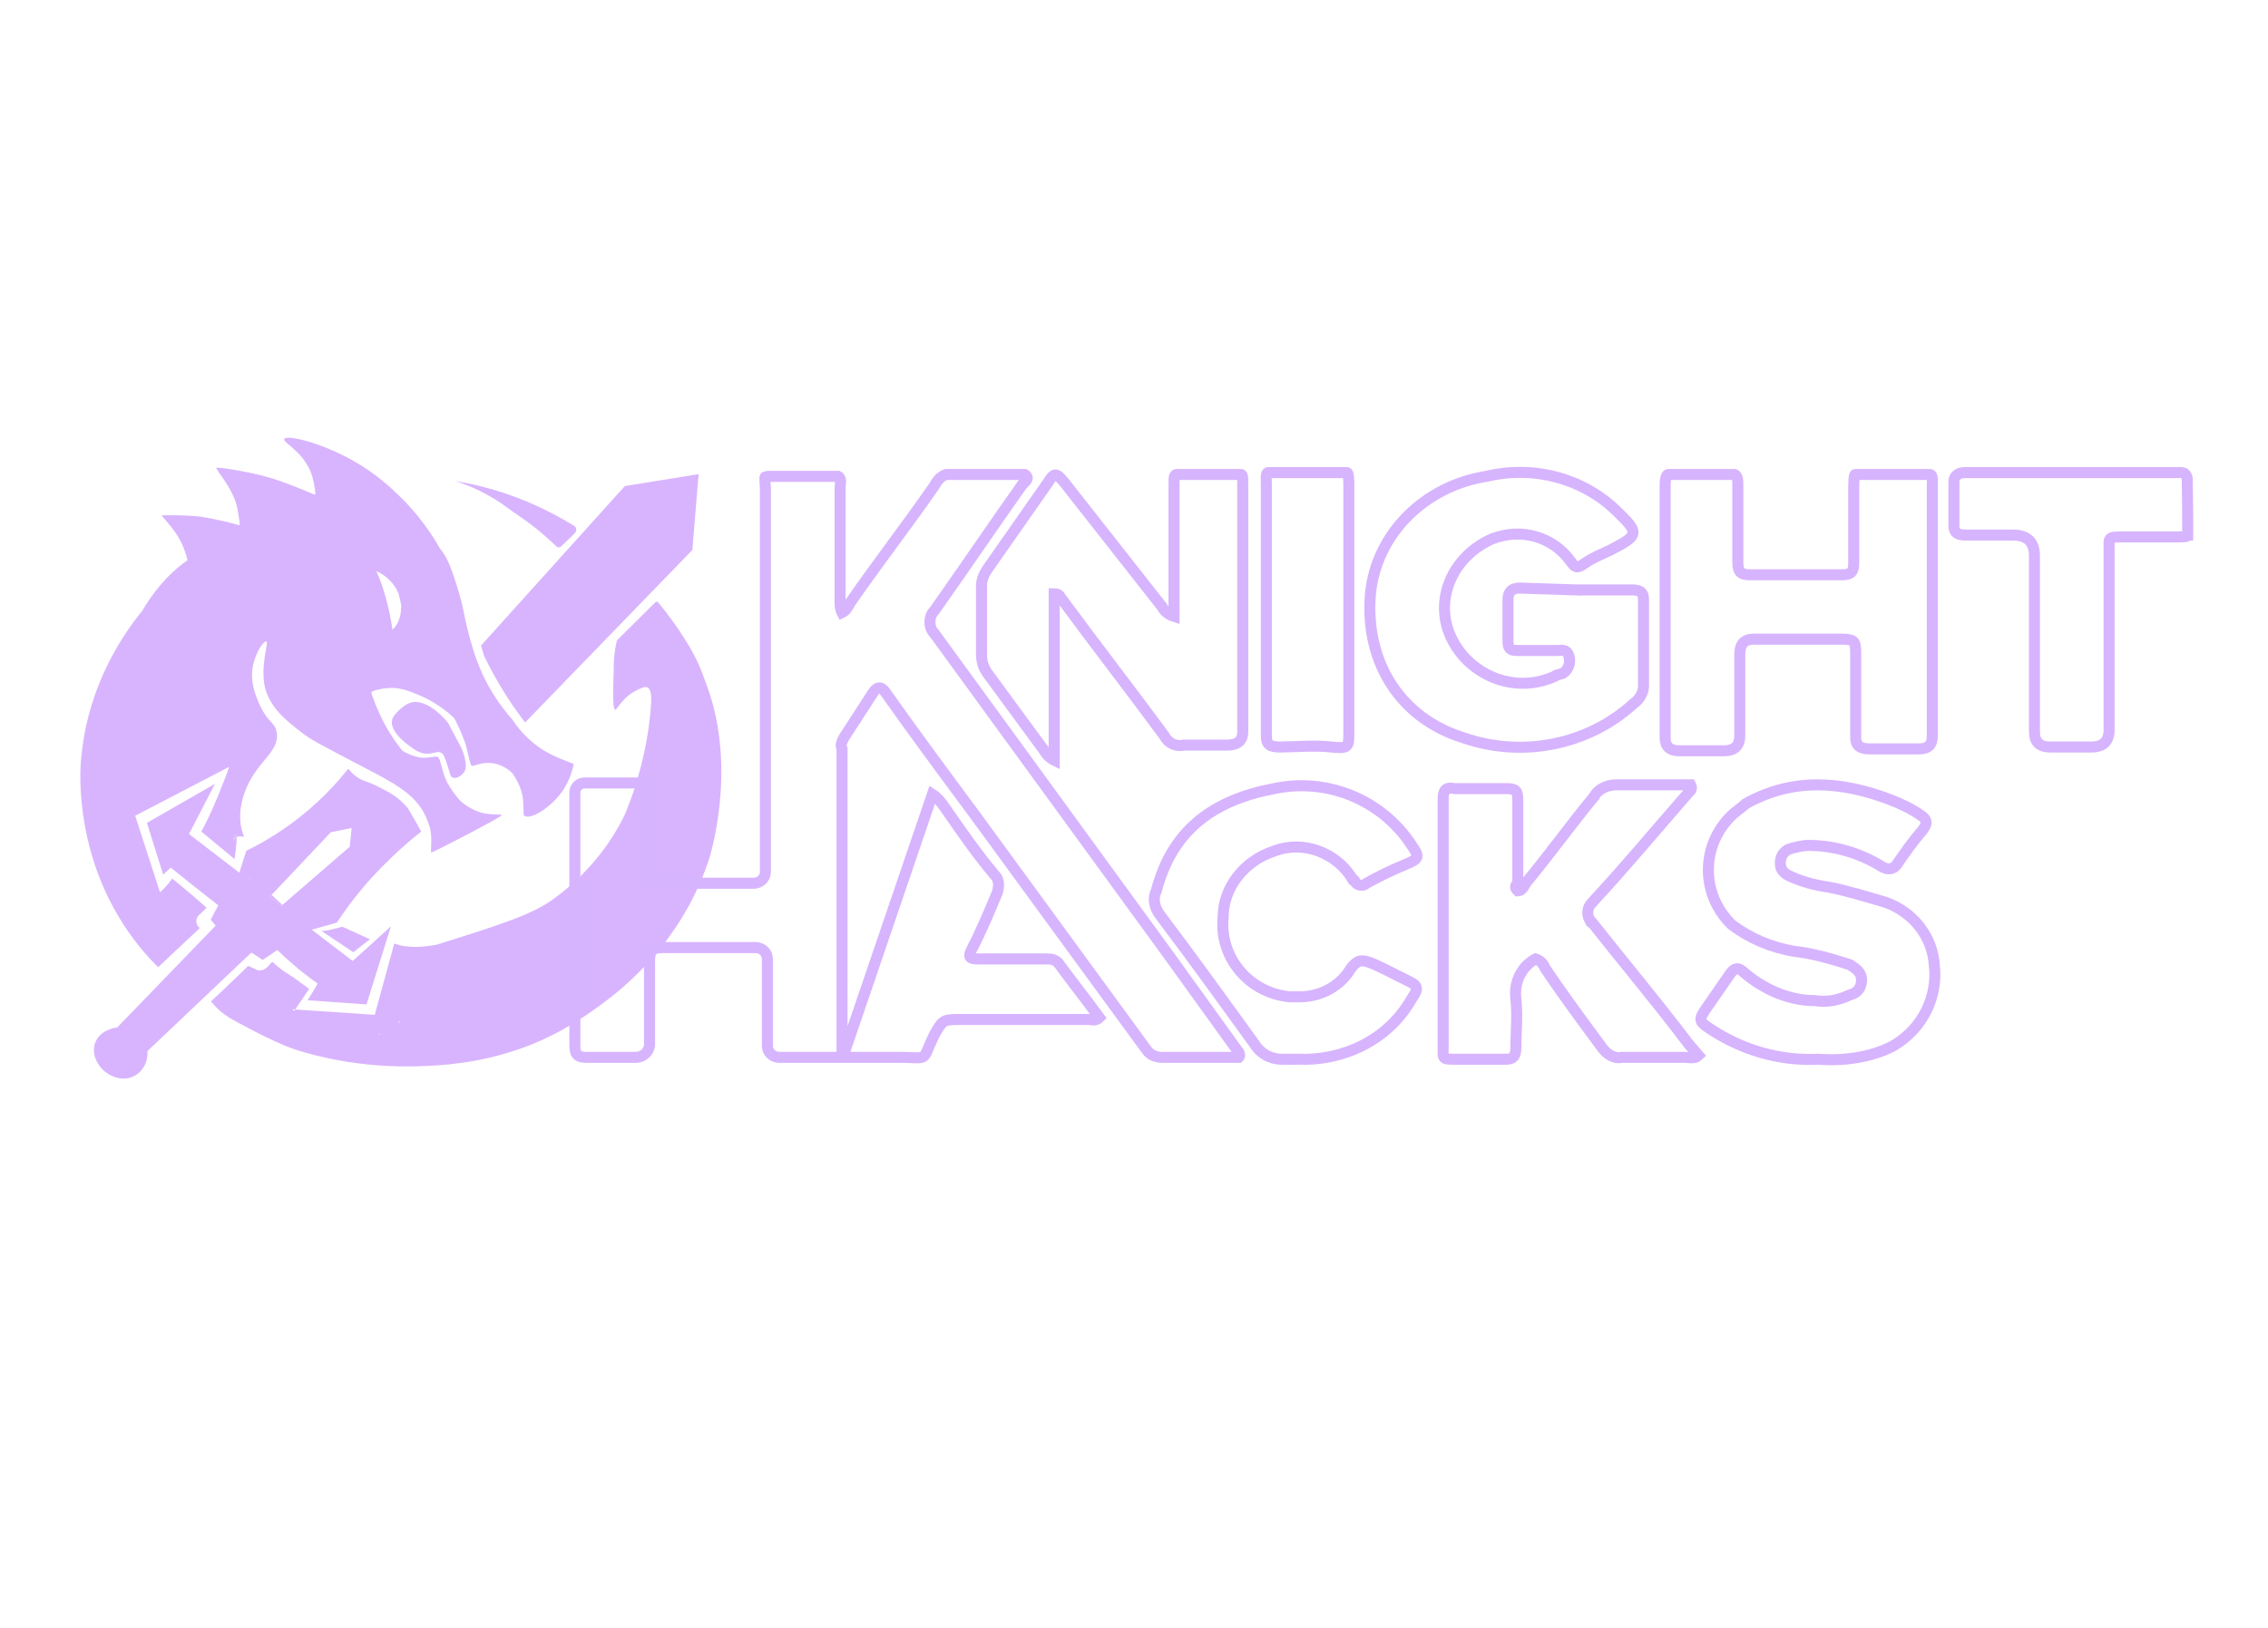 <svg width="1440" height="1034" viewBox="0 0 1440 1034" fill="none" xmlns="http://www.w3.org/2000/svg">
<g filter="url(#filter0_dd_1191_5598)">
<g clip-path="url(#clip0_1191_5598)">
<path d="M221.669 399.221C218.836 397.236 216.452 394.708 214.87 391.747C214.752 391.051 214.571 390.099 214.382 388.922C214.988 390.091 215.791 391.531 216.853 393.123C218.922 396.236 220.732 398.101 221.669 399.221Z" fill="#D8B4FE"/>
<path d="M149.79 530.124C149.593 530.084 149.357 530.34 149.121 530.74C149.144 530.684 149.144 530.66 149.136 530.66C149.121 530.66 149.018 530.844 148.948 531.076C148.948 531.076 148.945 531.081 148.94 531.092C148.428 532.116 147.996 533.629 148.106 533.933C148.121 533.965 148.255 534.325 148.389 534.309C148.444 534.301 148.625 534.237 148.948 531.836C149.144 532.06 149.585 531.884 150.222 531.652C150.175 530.724 150.041 530.18 149.79 530.124Z" fill="#D8B4FE"/>
<path d="M79.515 511.871C79.515 511.871 79.578 512.079 79.696 512.495C79.02 513.127 78.618 513.511 78.54 513.439C78.524 513.431 78.516 513.399 78.516 513.367C78.516 513.047 78.996 511.951 79.515 511.871Z" fill="#D8B4FE"/>
<path d="M98.738 499.629C101.327 498.62 102.712 498.188 103.365 498.052C101.39 499.189 99.368 500.325 97.33 501.461C86.762 507.334 66.65 517.961 66.194 517.145C65.793 516.433 82.521 505.91 98.738 499.629Z" fill="#D8B4FE"/>
<path d="M140.938 473.934C141 474.038 139.663 475.079 137.231 476.791C137.326 476.423 137.42 476.055 137.507 475.695C140.332 474.102 140.898 473.878 140.938 473.934Z" fill="#D8B4FE"/>
<path d="M214.988 393.123C214.862 393.155 214.547 392.467 214.193 391.499C214.366 391.483 214.54 391.475 214.713 391.459C214.76 391.555 214.815 391.651 214.87 391.747C215.02 392.619 215.082 393.099 214.988 393.123Z" fill="#D8B4FE"/>
<path d="M364.931 338.607C366.363 337.222 366.119 334.91 364.443 333.894C354.922 328.1 343.607 322.035 330.089 316.745C314.588 310.712 300.464 307.375 289.078 305.487C292.949 306.719 298.418 308.704 304.642 311.76C311.779 315.273 317.704 319.114 322.37 322.627C327.894 326.74 333.449 330.045 340.161 335.478C345.653 339.895 350.138 343.976 353.521 347.249C353.978 347.673 354.647 347.641 355.811 347.457L364.962 338.631L364.931 338.599V338.607Z" fill="#D8B4FE"/>
<path d="M449.258 436.678C446.583 429.228 445.096 425.059 443.128 420.866C439.651 413.448 436.314 408.231 433.293 403.542C429.61 397.852 424.59 390.643 417.918 382.593C417.493 382.049 416.604 381.993 416.092 382.489L391.881 406.526C391.739 406.663 391.652 406.815 391.597 407.031C390.968 409.751 390.283 413.576 389.882 418.169C389.599 421.682 389.685 424.147 389.599 427.339C389.205 440.527 388.946 450.489 390.653 450.721C391.11 450.801 391.283 450.177 393.454 447.528C394.847 445.792 396.641 443.591 399.151 441.599C400.04 440.895 401.693 439.662 403.998 438.51C406.996 437.014 409.278 435.885 410.875 436.494C413.81 437.566 413.527 444.095 413.417 446.24C411.701 478.063 400.662 509.415 395.532 519.745C389.63 531.332 376.537 552.953 350.673 571.461C337.478 580.904 317.468 587.353 277.244 599.956C267.448 601.773 261.098 601.5 257.053 600.86C257.053 600.86 255.912 600.684 254.63 600.484L250.302 599.26L237.925 644.511L187.464 641.102L187.354 641.262L186.866 641.982L186.535 641.75L185.528 641.046L185.402 640.958L186.96 641.062L187.464 641.102L196.277 628.035L194.955 627.115L194.908 627.075C194.081 626.386 193.664 626.05 193.523 625.954C190.304 623.786 187.307 621.273 183.994 619.257C181.24 617.584 177.369 614.936 172.915 610.839C172.49 611.223 172.073 611.599 171.648 611.983C171.349 612.439 170.979 612.919 170.531 613.407C169.327 614.712 168.044 615.496 167.069 615.976C165.251 616.24 164.079 616.4 164.079 616.4C164.079 616.4 161.537 615.224 157.595 613.391C153.22 617.704 148.743 622.033 144.163 626.386C140.756 629.627 137.357 632.812 133.974 635.941C134.485 636.597 135.311 637.621 136.405 638.789C140.961 643.694 145.517 646.311 148.373 647.919C148.373 647.919 172.71 661.635 186.952 666.356C187.787 666.628 188.636 666.9 188.636 666.9C188.896 666.988 189.179 667.076 189.47 667.164C199.668 670.381 228.365 678.391 266.063 677.15C279.723 676.702 302.935 675.654 330.829 665.852C348.848 659.514 367.04 649.576 387.577 633.508C401.551 622.577 434.457 593.851 450.202 545.535C450.202 545.535 468.363 489.81 449.258 436.678ZM240.978 656.922L239.624 656.537L241.285 656.65C241.182 656.73 241.08 656.818 240.978 656.922ZM252.946 649.504L252.993 648.816C253.442 648.864 253.89 648.92 254.339 648.968C253.882 649.136 253.418 649.312 252.946 649.504ZM253.717 601.004C253.804 600.932 254.118 601.22 254.339 601.428C254.126 601.268 253.922 601.124 253.717 601.004Z" fill="#D8B4FE"/>
<path d="M254.339 601.429C254.126 601.269 253.922 601.124 253.717 601.004C253.804 600.932 254.119 601.221 254.339 601.429Z" fill="#D8B4FE" stroke="#DBC34C" stroke-width="0.14" stroke-miterlimit="10"/>
<path d="M225.524 510.847L225.603 510.927V510.847H225.524Z" fill="#D8B4FE"/>
<path d="M158.311 557.682C158.162 557.81 158.02 557.946 157.878 558.074L158.445 558.698L158.964 558.21C158.736 558.026 158.524 557.85 158.311 557.682Z" fill="#D8B4FE"/>
<path d="M213.887 585.921C218.852 578.359 224.816 570.253 231.945 561.955C233.432 560.227 239.908 552.753 249.452 543.711C256.117 537.389 262.27 532.212 267.432 528.131C266.519 526.435 265.591 524.722 264.623 522.994C262.719 519.585 260.799 516.312 258.871 513.152C255.897 509.647 253.017 507.278 250.884 505.742C248.634 504.117 246.801 503.133 243.449 501.317C241.379 500.196 238.617 498.716 234.801 497.18C231.709 495.923 231.441 496.06 229.844 495.331C227.499 494.259 224.336 492.259 221.149 488.202C219.198 490.53 217.239 492.859 215.279 495.187C209.874 501.397 203.319 508.086 195.443 514.768C181.523 526.587 167.777 534.733 156.399 540.334C155.691 542.558 154.896 545.047 154.18 547.28C153.44 549.592 152.709 551.913 151.969 554.233C141.315 546.047 130.661 537.869 120.007 529.683L136.484 497.812L93.285 522.602L103.601 555.402L108.448 551.024C112.382 554.217 116.356 557.41 120.369 560.603C126.475 565.476 132.565 570.269 138.616 574.99C136.995 578.015 135.366 581.04 133.746 584.064C134.808 585.329 135.878 586.585 136.94 587.849C116.104 609.406 95.26 630.955 74.425 652.512C73.976 652.552 64.644 653.473 60.922 661.122C57.554 668.044 61.292 675.286 64.951 679.031C69.247 683.448 77.454 687.177 84.913 683.504C90.673 680.671 94.12 674.334 93.585 667.564C115.577 646.703 137.577 625.834 159.57 604.973C159.885 605.157 160.2 605.349 160.522 605.541C162.717 606.878 164.771 608.27 166.683 609.686C168.524 608.478 170.389 607.23 172.27 605.941C173.56 605.061 174.819 604.189 176.063 603.309C179.202 606.39 182.633 609.55 186.37 612.743C191.642 617.248 196.804 621.201 201.706 624.642C200.77 626.29 199.794 627.971 198.771 629.675C197.614 631.595 196.458 633.452 195.301 635.244C207.765 636.133 220.229 637.021 232.7 637.901C237.87 621.377 243.039 604.845 248.201 588.321C246.966 589.442 235.911 599.46 234.636 600.612C233.857 601.316 224.729 609.59 223.935 610.302C215.271 603.677 206.6 597.051 197.937 590.426C198.008 590.402 203.98 588.713 204.051 588.697C204.232 588.641 213.698 585.969 213.887 585.921ZM225.532 519.873L225.595 519.249H225.713H225.776C225.76 519.305 225.744 519.353 225.729 519.401C225.674 519.569 225.626 519.745 225.571 519.921C225.556 519.969 225.532 520.025 225.516 520.081L225.532 519.881V519.873ZM224.973 519.257V519.329L224.903 519.257H224.973ZM224.312 532.932C224.312 532.932 224.367 532.852 224.391 532.82L224.367 533.044C224.367 533.044 224.407 533.116 224.43 533.156C224.485 533.26 224.548 533.364 224.611 533.46L224.415 533.636L224.312 533.732L224.367 533.044C224.344 533.004 224.328 532.972 224.312 532.932ZM158.445 558.698L157.878 558.074C158.02 557.946 158.162 557.81 158.311 557.682C158.524 557.85 158.736 558.026 158.964 558.21L158.445 558.698ZM179.289 574.734C179.037 574.95 178.785 575.166 178.533 575.382C177.455 574.326 176.188 573.206 174.733 572.077C173.513 571.133 172.325 570.317 171.208 569.621C171.625 569.181 172.034 568.749 172.451 568.309C184.993 555.049 197.551 541.782 210.094 528.523C214.485 527.627 218.867 526.739 223.258 525.843C222.865 529.803 222.471 533.764 222.078 537.725C207.812 550.064 193.554 562.395 179.289 574.734Z" fill="#D8B4FE"/>
<path d="M158.964 558.21L158.445 558.698L157.878 558.074C158.02 557.946 158.162 557.81 158.311 557.682C158.524 557.85 158.736 558.026 158.964 558.21Z" fill="#D8B4FE"/>
<path d="M224.989 525.843L224.965 526.091C224.942 526.051 224.926 526.011 224.91 525.971C224.934 525.931 224.965 525.883 224.989 525.843Z" fill="#D8B4FE"/>
<path d="M224.902 526.851L224.965 526.091C225.044 526.259 225.131 526.411 225.225 526.547L224.902 526.851Z" fill="#D8B4FE"/>
<path d="M248.988 457.13C247.194 464.388 257.817 472.166 260.028 473.782C263.419 476.263 266.252 478.335 270.391 478.632C275.277 478.984 277.701 476.535 280.376 478.199C281.737 479.048 282.571 481.496 284.168 486.353C286.002 491.907 285.955 493.227 287.269 493.827C289.59 494.891 293.729 492.595 295.2 489.41C295.688 488.354 295.971 487.002 295.546 483.977C294.791 478.632 292.769 474.719 292.1 473.446C287.182 464.108 284.719 459.435 284.515 459.171C279.888 453.258 269.336 443.575 260.72 446.256C257.195 447.352 253.875 450.553 253.206 451.217C251.215 453.186 249.555 454.826 248.988 457.122V457.13Z" fill="#D8B4FE"/>
<path d="M307.365 416.585C311.323 424.803 316.193 433.717 322.205 442.983C325.942 448.744 329.711 454.018 333.417 458.819L439.603 349.273L443.561 301.102L396.736 308.687L305.39 409.991L307.365 416.593V416.585Z" fill="#D8B4FE"/>
<path d="M214.988 393.123C214.595 393.227 212.305 386.082 212.738 385.898C212.919 385.826 213.383 387.01 214.382 388.922C214.815 391.571 215.161 393.075 214.988 393.123Z" fill="#D8B4FE"/>
<path d="M158.964 558.21L158.445 558.698L157.878 558.074C158.02 557.946 158.162 557.81 158.311 557.682C158.524 557.85 158.736 558.026 158.964 558.21Z" fill="#D8B4FE"/>
<path d="M224.989 525.843L224.965 526.091C224.942 526.051 224.926 526.011 224.91 525.971C224.934 525.931 224.965 525.883 224.989 525.843Z" fill="#D8B4FE"/>
<path d="M225.603 510.847V510.927L225.524 510.847H225.603Z" fill="#D8B4FE"/>
<path d="M226.445 510.831C226.429 510.887 226.413 510.943 226.397 510.999C226.342 511.183 226.287 511.375 226.232 511.567L226.193 511.527L226.256 510.839H226.382L226.445 510.831Z" fill="#D8B4FE"/>
<path d="M224.989 525.843L224.965 526.091C224.942 526.051 224.926 526.011 224.91 525.971C224.934 525.931 224.965 525.883 224.989 525.843Z" fill="#D8B4FE"/>
<path d="M226.398 510.999C226.327 511.239 226.256 511.487 226.177 511.743L226.256 510.839H226.382L226.398 510.999Z" fill="#D8B4FE"/>
<path d="M224.989 525.843L224.965 526.091C224.942 526.051 224.926 526.011 224.91 525.971C224.934 525.931 224.965 525.883 224.989 525.843Z" fill="#D8B4FE"/>
<path d="M224.902 526.851L224.965 526.091C225.044 526.259 225.131 526.411 225.225 526.547L224.902 526.851Z" fill="#D8B4FE"/>
<path d="M224.989 525.843L224.965 526.091C224.942 526.051 224.926 526.011 224.91 525.971C224.934 525.931 224.965 525.883 224.989 525.843Z" fill="#D8B4FE"/>
<path d="M225.028 526.211L225.013 526.747L224.902 526.851L224.965 526.091C224.965 526.091 225.005 526.171 225.028 526.211Z" fill="#D8B4FE"/>
<path d="M225.603 510.847V510.927L225.524 510.847H225.603Z" fill="#D8B4FE"/>
<path d="M179.288 574.734C179.037 574.95 178.785 575.166 178.533 575.382C177.455 574.326 176.188 573.206 174.733 572.078C173.513 571.133 172.325 570.317 171.208 569.621C171.625 569.181 172.034 568.749 172.451 568.309L179.288 574.734Z" fill="#D8B4FE"/>
<path d="M231.166 406.238C231.739 406.238 232.204 405.766 232.204 405.182C232.204 404.599 231.739 404.126 231.166 404.126C230.592 404.126 230.127 404.599 230.127 405.182C230.127 405.766 230.592 406.238 231.166 406.238Z" fill="#D8B4FE"/>
<path d="M254.339 601.429C254.126 601.269 253.922 601.124 253.717 601.004C253.804 600.932 254.119 601.221 254.339 601.429Z" fill="#D8B4FE" stroke="#DBC34C" stroke-width="0.14" stroke-miterlimit="10"/>
<path d="M234.849 596.532C231.339 599.276 227.838 602.013 224.328 604.757C217.624 600.276 210.92 595.795 204.216 591.314C205.42 591.186 206.624 591.05 207.82 590.914C207.907 590.962 207.993 591.018 208.08 591.066C208.025 590.994 208.009 590.938 208.033 590.89C208.135 590.866 208.245 590.842 208.347 590.81C211.369 590.066 214.39 589.322 217.412 588.578C221.976 590.65 226.539 592.723 231.103 594.795H231.111C231.677 594.987 232.173 595.203 232.606 595.475H232.614C233.361 595.827 234.101 596.179 234.849 596.532Z" fill="#D8B4FE"/>
<path d="M208.347 590.81C208.245 590.842 208.135 590.866 208.032 590.89C208.064 590.818 208.166 590.802 208.347 590.81Z" fill="#D8B4FE"/>
<path d="M341.915 474.367C333.449 468.205 328.256 461.499 325.352 457.066C315.627 445.976 309.922 435.781 306.554 428.548C301.707 418.169 299.197 408.543 297.348 401.597C294.563 391.043 294.751 388.354 292.328 379.784C291.47 376.407 290.416 373.119 289.369 369.838C287.418 363.732 284.176 353.562 279.368 348.449C270.084 331.781 259.091 320.266 252.883 314.313C247.839 309.464 238.83 300.894 224.627 292.82C203.925 280.993 182.074 275.936 180.453 278.768C179.257 280.889 190.604 285.45 196.733 298.429C199.07 303.382 200.014 310.928 200.298 313.529C200.329 313.945 199.904 314.233 199.503 314.049C195.506 312.32 178.879 305.215 167.045 302.198C155.895 299.341 137.247 296.172 137.247 297.221C137.247 298.269 146.626 309.12 149.797 319.314C151.221 323.907 152.016 330.957 152.244 333.053C152.276 333.341 151.993 333.549 151.678 333.469C148.656 332.661 135.28 329.068 126.066 327.996C118.425 327.1 106.764 327.212 103.31 327.236C102.909 327.236 102.712 327.652 102.972 327.916C104.994 330.092 111.297 337.094 114.436 343.28H114.491C116.86 347.937 118.229 352.266 119.031 355.843C105.576 365.005 95.945 378.256 90.358 387.866C78.768 402.101 56.61 433.621 51.818 478.792C51.7 479.864 51.527 481.488 51.354 483.585C50.78 490.458 47.144 546.391 85.189 596.867C88.202 600.86 92.853 606.646 99.218 613.127C99.242 613.103 99.273 613.079 99.297 613.047L100.399 614.256L126.821 589.426L125.428 587.889C125.153 587.409 124.736 586.529 124.673 585.361C124.657 585.065 124.618 583.896 125.232 582.608C125.838 581.336 126.632 580.872 128.041 579.607C128.828 578.903 129.913 577.855 131.117 576.423C125.948 571.805 120.558 567.172 114.948 562.547C113.075 560.995 111.202 559.475 109.337 557.978C107.787 560.163 105.828 562.579 103.357 565.02C102.759 565.604 102.169 566.156 101.587 566.684L85.842 518.065L145.517 487.009C144.038 491.547 141.559 497.676 138.325 505.694C134.454 515.272 130.622 522.922 127.852 528.131C134.894 533.957 141.937 539.79 148.979 545.623C149.766 539.662 150.34 534.205 150.222 531.652C149.585 531.884 149.144 532.06 148.947 531.836C148.625 534.237 148.444 534.301 148.389 534.309C148.255 534.325 148.121 533.965 148.106 533.933C147.995 533.628 148.428 532.116 148.94 531.092C148.94 531.092 148.942 531.087 148.947 531.076C149.018 530.844 149.121 530.66 149.136 530.66C149.144 530.66 149.144 530.684 149.121 530.74C149.357 530.34 149.593 530.084 149.789 530.124C150.041 530.18 150.175 530.724 150.222 531.652C150.702 531.468 151.292 531.26 151.969 531.172C153.173 531.012 154.219 531.276 154.959 531.548C154.274 529.78 153.417 527.179 152.905 523.946C152.441 520.977 151.623 513.448 155.337 503.221C162.497 483.489 177.746 477.815 175.716 465.268C175.512 464.004 175.181 463.004 174.961 462.396C173.175 458.411 168.902 457.25 164.283 446.24C161.97 440.791 158.579 432.429 160.687 422.386C162.371 414.264 167.218 407.159 169.044 407.343C171.097 407.551 163.599 426.947 169.76 441.207C174.205 451.457 181.594 457.411 190.659 464.564C197.276 469.781 200.809 471.486 233.463 488.602C248.524 496.492 260.814 503.069 267.573 513.584C271.453 519.609 273.074 526.059 273.074 526.059C274.702 532.484 273.074 541.446 273.931 541.446C274.789 541.446 319.333 518.513 318.562 517.697C317.791 516.889 310.41 517.801 304.477 515.76C298.229 513.608 294.122 510.303 292.013 508.343C289.503 505.51 286.655 501.789 284.082 497.172C280.635 490.93 279.864 481.808 278.039 480.816C276.213 479.824 271.681 481.864 266.834 481.08C261.326 480.184 257.423 477.983 255.369 476.647C251.892 472.294 248.154 466.973 244.676 460.659C240.427 452.921 235.517 440.735 235.832 439.71C236.147 438.694 240.592 437.694 244.275 437.174C252.576 435.965 259.186 438.59 265.402 441.183C270.941 443.463 279.549 447.816 288.331 455.938C290.589 460.187 292.894 465.116 294.948 470.726C297.033 476.383 298.261 485.793 299.457 486.345C300.684 486.873 306.554 483.489 313.455 484.801C320.127 486.081 324.125 489.858 325.376 491.146C327.233 493.763 329.428 497.516 330.994 502.333C333.079 508.783 331.907 517.305 332.764 517.985C336.455 520.929 347.966 513.824 355.04 505.166C360.973 497.892 363.279 490.13 364.278 485.249C362.909 484.409 350.5 480.608 341.915 474.367ZM65.982 517.433C65.958 517.393 65.958 517.337 65.966 517.273L66.037 517.489C66.037 517.489 65.99 517.457 65.982 517.433ZM254.622 385.738C254.693 391.099 253.017 396.356 249.193 399.925C247.336 386.826 243.48 372.39 238.956 362.804C244.259 364.893 248.665 369.182 251.12 373.183C251.742 374.231 252.316 375.359 252.773 376.511C252.82 376.511 252.867 376.487 252.914 376.479C254.016 380.784 254.606 383.233 254.779 384.665C254.819 385.009 254.858 385.346 254.889 385.674C254.803 385.698 254.708 385.722 254.622 385.738Z" fill="#D8B4FE"/>
</g>
</g>
<g filter="url(#filter1_dddddd_1191_5598)">
<path d="M1388.99 339.795C1388.96 341.367 1384.75 340.757 1381.51 340.994H1349.08C1337.85 340.994 1339.11 340.994 1339.11 349.408V463.588C1339.11 470.796 1335.36 474.407 1327.88 474.407H1301.68C1295.03 474.407 1291.71 471.202 1291.71 464.793V353.012C1291.71 344.199 1287.14 339.795 1277.99 339.795H1248.05C1243.06 339.795 1240.57 338.596 1240.57 333.786V307.345C1240.57 304.94 1240.57 302.535 1243.07 301.336C1244.31 300.137 1246.81 300.137 1249.3 300.137H1381.51C1385.25 300.137 1387.36 299.5 1388.61 303.104L1388.75 306.078C1388.75 306.078 1389 321.768 1389 328.976V339.795H1388.99Z" stroke="#D7B4FE" stroke-width="7" stroke-miterlimit="10"/>
</g>
<g filter="url(#filter2_dddddd_1191_5598)">
<path d="M855.167 300.13C856.412 300.13 856.412 306.139 856.412 309.743V464.78C856.412 474.393 856.412 475.599 845.184 474.393C833.956 473.194 822.735 474.393 812.752 474.393C806.516 474.393 804.02 473.194 804.02 467.185V307.345C804.02 304.94 803.458 299.994 805.265 300.137H855.153L855.167 300.13Z" stroke="#D7B4FE" stroke-width="7" stroke-miterlimit="10"/>
</g>
<g filter="url(#filter3_dddddd_1191_5598)">
<path d="M600.733 301.336V300.137" stroke="#D7B4FE" stroke-width="7" stroke-miterlimit="10"/>
</g>
<g filter="url(#filter4_dddddd_1191_5598)">
<path d="M488.611 302.535H532.13C534.625 303.734 533.374 307.345 533.374 309.743V381.852C533.374 384.257 533.374 386.662 534.618 389.06C537.114 387.861 538.359 385.456 539.61 383.051C557.074 357.809 575.782 333.773 593.239 308.537C594.483 306.132 596.979 302.528 600.719 301.329H650.608C654.348 303.734 650.608 306.139 649.363 307.338C630.655 333.779 611.947 361.42 593.239 387.861C589.499 391.465 589.499 398.68 593.239 402.284C643.127 470.789 693.016 539.294 742.911 607.799C756.628 627.025 771.596 647.457 785.319 666.69C786.564 667.89 787.815 670.294 786.564 671.5H737.919C734.179 671.5 730.439 670.301 727.943 666.69L618.183 516.457C599.475 491.215 580.767 465.979 562.058 439.538C559.563 435.934 557.067 435.934 554.578 439.538L535.87 468.384C534.625 470.789 533.374 473.194 534.625 475.592V665.485H537.121L592.001 504.439C595.742 506.844 598.237 510.448 600.733 514.052C610.71 528.475 620.686 542.898 631.914 556.115C634.409 558.52 634.409 563.323 633.158 566.934C628.166 578.952 623.182 590.971 616.946 602.989C614.45 607.799 615.701 608.998 620.686 608.998H663.094C666.834 608.998 669.33 608.998 671.826 611.403C680.558 623.421 689.289 634.24 698.021 646.258C695.526 648.663 693.03 647.457 691.785 647.457H608.221C598.244 647.457 598.244 648.656 593.253 657.07C584.521 675.098 590.757 671.494 570.804 671.494H494.72C490.586 671.494 487.24 668.262 487.24 664.285V608.998C487.24 605.014 483.886 601.79 479.759 601.79H421.139C414.903 601.79 412.407 602.989 412.407 610.204V663.086C412.407 667.734 408.498 671.5 403.675 671.5H372.481C367.489 671.5 365 670.301 365 664.292V503.246C365 499.927 367.792 497.237 371.237 497.237H406.157C409.602 497.237 412.393 499.927 412.393 503.246V553.724C412.393 557.707 415.747 560.932 419.874 560.932H478.494C482.628 560.932 485.974 557.701 485.974 553.724V309.75C485.827 308.524 485.616 305.536 485.644 303.294C485.651 302.562 487.844 302.542 488.604 302.542L488.611 302.535Z" stroke="#D7B4FE" stroke-width="7" stroke-miterlimit="10"/>
</g>
<g filter="url(#filter5_dddddd_1191_5598)">
<path d="M747.636 301.336H787.815C789.699 301.295 788.806 306.539 789.06 308.544V464.787C789.06 470.396 785.734 473.201 779.083 473.201H751.643C746.652 474.4 741.667 472.002 739.171 467.192C717.967 438.345 695.519 409.506 674.315 380.66C673.07 379.461 673.07 377.056 669.323 377.056V482.821C666.827 481.622 664.331 479.217 663.087 476.812L626.915 427.533C624.419 423.929 623.175 420.325 623.175 415.515V372.246C623.175 368.642 624.419 365.037 626.915 361.427L665.583 306.139C669.323 300.13 670.574 300.13 675.559 306.139L737.92 385.463C739.164 387.868 741.66 390.273 745.4 391.472V309.75C745.843 307.772 744.17 300.679 747.629 301.336H747.636Z" stroke="#D7B4FE" stroke-width="7" stroke-miterlimit="10"/>
</g>
<g filter="url(#filter6_dddddd_1191_5598)">
<path d="M1177.99 301.336H1225.34C1227.35 301.316 1226.86 306.146 1226.86 308.544V467.192C1226.86 473.201 1224.36 475.606 1218.12 475.606H1186.94C1180.71 475.606 1178.21 473.201 1178.21 468.398V416.721C1178.21 407.108 1178.21 405.902 1168.24 405.902H1113.36C1107.53 405.902 1104.62 409.106 1104.62 415.515V467.192C1104.62 473.601 1101.3 476.805 1094.65 476.805H1065.96C1060.14 476.805 1057.23 474 1057.23 468.391V309.75C1057.23 307.345 1057.11 301.336 1059.38 301.336H1101.19C1103.51 301.919 1103.38 306.146 1103.38 308.544V356.617C1103.38 362.626 1104.62 365.031 1110.86 365.031H1169.48C1175.72 365.031 1176.96 362.626 1176.96 357.823V309.75C1177.1 306.884 1176.94 301.316 1177.99 301.336Z" stroke="#D7B4FE" stroke-width="7" stroke-miterlimit="10"/>
</g>
<g filter="url(#filter7_dddddd_1191_5598)">
<path d="M1001.1 374.65H1036.02C1041.01 374.65 1043.5 375.85 1043.5 380.659V435.947C1043.5 439.551 1041 444.361 1037.26 446.766C1008.58 473.207 966.172 481.621 928.755 468.397C890.088 456.379 866.395 421.524 870.135 377.055C873.875 338.596 905.056 308.551 943.723 302.542C973.659 295.333 1004.84 303.741 1026.04 324.173C1041.01 338.596 1041.01 339.795 1022.3 349.415C1017.31 351.82 1011.08 354.225 1006.09 357.829C1001.1 361.433 999.855 360.234 997.359 356.63C986.131 341.008 966.179 334.999 947.471 342.207C922.526 353.026 910.054 380.666 921.275 404.703C932.503 428.739 961.187 440.757 986.131 429.945C987.376 429.945 987.376 428.746 988.627 428.746L992.367 427.547C996.108 425.142 997.359 420.338 996.108 416.727C994.863 411.918 991.116 413.123 988.627 413.123H963.683C958.691 413.123 957.447 411.924 957.447 407.114V380.673C957.447 375.863 959.943 373.465 964.927 373.465L1001.1 374.664V374.65Z" stroke="#D7B4FE" stroke-width="7" stroke-miterlimit="10"/>
</g>
<g filter="url(#filter8_dddddd_1191_5598)">
<path d="M963.683 565.742C966.179 565.742 967.423 563.337 968.675 560.932C983.643 542.905 997.359 523.671 1012.33 505.644C1014.82 500.834 1021.06 498.436 1026.04 498.436H1073.44C1074.68 500.841 1073.44 502.04 1072.19 503.246C1052.24 526.083 1032.28 550.12 1011.08 572.957C1007.34 576.561 1007.34 581.371 1009.83 584.975C1009.83 584.975 1009.83 586.174 1011.08 586.174C1031.03 611.416 1052.23 636.652 1072.19 663.093L1078.43 670.301C1075.93 672.706 1072.19 671.5 1069.7 671.5H1029.78C1024.79 672.699 1019.81 669.095 1017.31 665.491C1004.84 648.663 992.368 631.842 981.14 615.013C979.896 612.608 978.644 610.203 974.904 609.004C966.172 613.814 961.187 623.428 962.432 634.247C963.676 645.066 962.432 655.878 962.432 665.498C962.432 670.308 961.187 672.706 956.196 672.706H925.015C915.039 672.706 916.283 672.706 916.283 664.292V508.049C916.283 502.04 917.528 499.635 923.764 500.841H956.196C962.432 500.841 963.676 502.04 963.676 508.049V560.932C962.432 562.131 961.18 563.337 963.676 565.742H963.683Z" stroke="#D7B4FE" stroke-width="7" stroke-miterlimit="10"/>
</g>
<g filter="url(#filter9_dddddd_1191_5598)">
<path d="M1154.51 672.706C1129.57 673.905 1105.87 666.697 1085.92 653.48C1078.43 648.67 1078.43 647.471 1083.42 640.263C1088.41 633.055 1093.4 625.84 1098.39 618.631C1100.88 615.027 1103.38 613.821 1107.12 617.432C1119.59 628.251 1135.8 635.46 1152.02 635.46C1159.5 636.659 1166.99 635.46 1174.47 631.855C1179.46 630.656 1181.95 627.046 1181.95 622.242C1181.95 617.439 1178.21 615.034 1174.47 612.629C1163.24 609.025 1150.77 605.421 1139.55 604.215C1124.58 601.81 1110.87 595.801 1099.64 587.387C1079.69 568.161 1079.69 536.909 1099.64 517.676C1102.13 515.271 1105.87 512.866 1108.37 510.468C1138.31 493.64 1169.49 496.045 1200.67 508.063C1206.9 510.468 1214.38 514.072 1219.38 517.676C1223.12 520.081 1224.37 522.486 1220.62 527.289C1214.38 534.498 1209.39 541.713 1204.41 548.921C1201.91 552.525 1198.17 552.525 1194.43 550.12C1180.71 541.706 1164.5 536.903 1148.28 536.903C1144.54 536.903 1139.55 538.102 1135.81 539.308C1130.82 541.713 1129.57 546.516 1130.82 551.326C1132.06 553.731 1133.31 554.93 1135.81 556.136C1143.29 559.74 1152.02 562.145 1160.75 563.344C1173.23 565.749 1184.45 569.353 1196.93 572.957C1214.39 578.966 1226.86 594.588 1228.11 612.616C1230.6 633.048 1220.63 653.48 1201.91 664.292C1188.2 671.5 1170.73 673.905 1154.52 672.706H1154.51Z" stroke="#D7B4FE" stroke-width="7" stroke-miterlimit="10"/>
</g>
<g filter="url(#filter10_dddddd_1191_5598)">
<path d="M823.987 672.706H814.011C806.53 672.706 800.294 669.102 796.547 663.093C776.594 635.453 756.635 607.805 736.682 581.364C732.942 576.554 731.69 570.545 734.186 565.742C744.163 527.282 770.358 508.056 809.019 500.841C842.695 493.633 877.616 508.049 896.324 536.896C901.315 544.104 901.315 545.31 892.584 548.914C883.852 552.518 876.371 556.122 867.639 560.932C865.143 563.337 861.403 562.131 860.159 559.733C860.159 559.733 860.159 558.534 858.914 558.534C848.938 541.706 827.734 533.292 809.026 540.507C790.318 546.516 776.594 563.344 776.594 582.57C774.098 607.812 792.807 630.643 819.002 633.048H825.238C838.955 633.048 851.434 625.839 857.67 615.02C861.41 610.21 863.906 609.011 870.142 611.416C876.378 613.821 885.11 618.625 892.591 622.235C900.071 625.846 901.322 627.045 896.331 634.254C881.363 660.695 852.678 673.912 823.987 672.713V672.706Z" stroke="#D7B4FE" stroke-width="7" stroke-miterlimit="10"/>
</g>
<defs>
<filter id="filter0_dd_1191_5598" x="-1.38" y="225.62" width="511.76" height="511.76" filterUnits="userSpaceOnUse" color-interpolation-filters="sRGB">
<feFlood flood-opacity="0" result="BackgroundImageFix"/>
<feColorMatrix in="SourceAlpha" type="matrix" values="0 0 0 0 0 0 0 0 0 0 0 0 0 0 0 0 0 0 127 0" result="hardAlpha"/>
<feOffset/>
<feGaussianBlur stdDeviation="13.095"/>
<feColorMatrix type="matrix" values="0 0 0 0 0.42 0 0 0 0 0.129 0 0 0 0 0.659 0 0 0 1 0"/>
<feBlend mode="normal" in2="BackgroundImageFix" result="effect1_dropShadow_1191_5598"/>
<feColorMatrix in="SourceAlpha" type="matrix" values="0 0 0 0 0 0 0 0 0 0 0 0 0 0 0 0 0 0 127 0" result="hardAlpha"/>
<feOffset/>
<feGaussianBlur stdDeviation="26.19"/>
<feColorMatrix type="matrix" values="0 0 0 0 0.42 0 0 0 0 0.129 0 0 0 0 0.659 0 0 0 1 0"/>
<feBlend mode="normal" in2="effect1_dropShadow_1191_5598" result="effect2_dropShadow_1191_5598"/>
<feBlend mode="normal" in="SourceGraphic" in2="effect2_dropShadow_1191_5598" result="shape"/>
</filter>
<filter id="filter1_dddddd_1191_5598" x="1083.48" y="143.002" width="462.611" height="488.496" filterUnits="userSpaceOnUse" color-interpolation-filters="sRGB">
<feFlood flood-opacity="0" result="BackgroundImageFix"/>
<feColorMatrix in="SourceAlpha" type="matrix" values="0 0 0 0 0 0 0 0 0 0 0 0 0 0 0 0 0 0 127 0" result="hardAlpha"/>
<feOffset/>
<feGaussianBlur stdDeviation="1.828"/>
<feColorMatrix type="matrix" values="0 0 0 0 0.42 0 0 0 0 0.129 0 0 0 0 0.659 0 0 0 1 0"/>
<feBlend mode="normal" in2="BackgroundImageFix" result="effect1_dropShadow_1191_5598"/>
<feColorMatrix in="SourceAlpha" type="matrix" values="0 0 0 0 0 0 0 0 0 0 0 0 0 0 0 0 0 0 127 0" result="hardAlpha"/>
<feOffset/>
<feGaussianBlur stdDeviation="3.657"/>
<feColorMatrix type="matrix" values="0 0 0 0 0.42 0 0 0 0 0.129 0 0 0 0 0.659 0 0 0 1 0"/>
<feBlend mode="normal" in2="effect1_dropShadow_1191_5598" result="effect2_dropShadow_1191_5598"/>
<feColorMatrix in="SourceAlpha" type="matrix" values="0 0 0 0 0 0 0 0 0 0 0 0 0 0 0 0 0 0 127 0" result="hardAlpha"/>
<feOffset/>
<feGaussianBlur stdDeviation="12.799"/>
<feColorMatrix type="matrix" values="0 0 0 0 0.42 0 0 0 0 0.129 0 0 0 0 0.659 0 0 0 1 0"/>
<feBlend mode="normal" in2="effect2_dropShadow_1191_5598" result="effect3_dropShadow_1191_5598"/>
<feColorMatrix in="SourceAlpha" type="matrix" values="0 0 0 0 0 0 0 0 0 0 0 0 0 0 0 0 0 0 127 0" result="hardAlpha"/>
<feOffset/>
<feGaussianBlur stdDeviation="25.599"/>
<feColorMatrix type="matrix" values="0 0 0 0 0.42 0 0 0 0 0.129 0 0 0 0 0.659 0 0 0 1 0"/>
<feBlend mode="normal" in2="effect3_dropShadow_1191_5598" result="effect4_dropShadow_1191_5598"/>
<feColorMatrix in="SourceAlpha" type="matrix" values="0 0 0 0 0 0 0 0 0 0 0 0 0 0 0 0 0 0 127 0" result="hardAlpha"/>
<feOffset/>
<feGaussianBlur stdDeviation="43.883"/>
<feColorMatrix type="matrix" values="0 0 0 0 0.42 0 0 0 0 0.129 0 0 0 0 0.659 0 0 0 1 0"/>
<feBlend mode="normal" in2="effect4_dropShadow_1191_5598" result="effect5_dropShadow_1191_5598"/>
<feColorMatrix in="SourceAlpha" type="matrix" values="0 0 0 0 0 0 0 0 0 0 0 0 0 0 0 0 0 0 127 0" result="hardAlpha"/>
<feOffset/>
<feGaussianBlur stdDeviation="76.796"/>
<feColorMatrix type="matrix" values="0 0 0 0 0.42 0 0 0 0 0.129 0 0 0 0 0.659 0 0 0 1 0"/>
<feBlend mode="normal" in2="effect5_dropShadow_1191_5598" result="effect6_dropShadow_1191_5598"/>
<feBlend mode="normal" in="SourceGraphic" in2="effect6_dropShadow_1191_5598" result="shape"/>
</filter>
<filter id="filter2_dddddd_1191_5598" x="646.55" y="142.743" width="367.249" height="489.423" filterUnits="userSpaceOnUse" color-interpolation-filters="sRGB">
<feFlood flood-opacity="0" result="BackgroundImageFix"/>
<feColorMatrix in="SourceAlpha" type="matrix" values="0 0 0 0 0 0 0 0 0 0 0 0 0 0 0 0 0 0 127 0" result="hardAlpha"/>
<feOffset/>
<feGaussianBlur stdDeviation="1.832"/>
<feColorMatrix type="matrix" values="0 0 0 0 0.42 0 0 0 0 0.129 0 0 0 0 0.659 0 0 0 1 0"/>
<feBlend mode="normal" in2="BackgroundImageFix" result="effect1_dropShadow_1191_5598"/>
<feColorMatrix in="SourceAlpha" type="matrix" values="0 0 0 0 0 0 0 0 0 0 0 0 0 0 0 0 0 0 127 0" result="hardAlpha"/>
<feOffset/>
<feGaussianBlur stdDeviation="3.664"/>
<feColorMatrix type="matrix" values="0 0 0 0 0.42 0 0 0 0 0.129 0 0 0 0 0.659 0 0 0 1 0"/>
<feBlend mode="normal" in2="effect1_dropShadow_1191_5598" result="effect2_dropShadow_1191_5598"/>
<feColorMatrix in="SourceAlpha" type="matrix" values="0 0 0 0 0 0 0 0 0 0 0 0 0 0 0 0 0 0 127 0" result="hardAlpha"/>
<feOffset/>
<feGaussianBlur stdDeviation="12.824"/>
<feColorMatrix type="matrix" values="0 0 0 0 0.42 0 0 0 0 0.129 0 0 0 0 0.659 0 0 0 1 0"/>
<feBlend mode="normal" in2="effect2_dropShadow_1191_5598" result="effect3_dropShadow_1191_5598"/>
<feColorMatrix in="SourceAlpha" type="matrix" values="0 0 0 0 0 0 0 0 0 0 0 0 0 0 0 0 0 0 127 0" result="hardAlpha"/>
<feOffset/>
<feGaussianBlur stdDeviation="25.648"/>
<feColorMatrix type="matrix" values="0 0 0 0 0.42 0 0 0 0 0.129 0 0 0 0 0.659 0 0 0 1 0"/>
<feBlend mode="normal" in2="effect3_dropShadow_1191_5598" result="effect4_dropShadow_1191_5598"/>
<feColorMatrix in="SourceAlpha" type="matrix" values="0 0 0 0 0 0 0 0 0 0 0 0 0 0 0 0 0 0 127 0" result="hardAlpha"/>
<feOffset/>
<feGaussianBlur stdDeviation="43.968"/>
<feColorMatrix type="matrix" values="0 0 0 0 0.42 0 0 0 0 0.129 0 0 0 0 0.659 0 0 0 1 0"/>
<feBlend mode="normal" in2="effect4_dropShadow_1191_5598" result="effect5_dropShadow_1191_5598"/>
<feColorMatrix in="SourceAlpha" type="matrix" values="0 0 0 0 0 0 0 0 0 0 0 0 0 0 0 0 0 0 127 0" result="hardAlpha"/>
<feOffset/>
<feGaussianBlur stdDeviation="76.944"/>
<feColorMatrix type="matrix" values="0 0 0 0 0.42 0 0 0 0 0.129 0 0 0 0 0.659 0 0 0 1 0"/>
<feBlend mode="normal" in2="effect5_dropShadow_1191_5598" result="effect6_dropShadow_1191_5598"/>
<feBlend mode="normal" in="SourceGraphic" in2="effect6_dropShadow_1191_5598" result="shape"/>
</filter>
<filter id="filter3_dddddd_1191_5598" x="596.177" y="299.08" width="9.113" height="3.312" filterUnits="userSpaceOnUse" color-interpolation-filters="sRGB">
<feFlood flood-opacity="0" result="BackgroundImageFix"/>
<feColorMatrix in="SourceAlpha" type="matrix" values="0 0 0 0 0 0 0 0 0 0 0 0 0 0 0 0 0 0 127 0" result="hardAlpha"/>
<feOffset/>
<feGaussianBlur stdDeviation="0.013"/>
<feColorMatrix type="matrix" values="0 0 0 0 0.42 0 0 0 0 0.129 0 0 0 0 0.659 0 0 0 1 0"/>
<feBlend mode="normal" in2="BackgroundImageFix" result="effect1_dropShadow_1191_5598"/>
<feColorMatrix in="SourceAlpha" type="matrix" values="0 0 0 0 0 0 0 0 0 0 0 0 0 0 0 0 0 0 127 0" result="hardAlpha"/>
<feOffset/>
<feGaussianBlur stdDeviation="0.025"/>
<feColorMatrix type="matrix" values="0 0 0 0 0.42 0 0 0 0 0.129 0 0 0 0 0.659 0 0 0 1 0"/>
<feBlend mode="normal" in2="effect1_dropShadow_1191_5598" result="effect2_dropShadow_1191_5598"/>
<feColorMatrix in="SourceAlpha" type="matrix" values="0 0 0 0 0 0 0 0 0 0 0 0 0 0 0 0 0 0 127 0" result="hardAlpha"/>
<feOffset/>
<feGaussianBlur stdDeviation="0.088"/>
<feColorMatrix type="matrix" values="0 0 0 0 0.42 0 0 0 0 0.129 0 0 0 0 0.659 0 0 0 1 0"/>
<feBlend mode="normal" in2="effect2_dropShadow_1191_5598" result="effect3_dropShadow_1191_5598"/>
<feColorMatrix in="SourceAlpha" type="matrix" values="0 0 0 0 0 0 0 0 0 0 0 0 0 0 0 0 0 0 127 0" result="hardAlpha"/>
<feOffset/>
<feGaussianBlur stdDeviation="0.176"/>
<feColorMatrix type="matrix" values="0 0 0 0 0.42 0 0 0 0 0.129 0 0 0 0 0.659 0 0 0 1 0"/>
<feBlend mode="normal" in2="effect3_dropShadow_1191_5598" result="effect4_dropShadow_1191_5598"/>
<feColorMatrix in="SourceAlpha" type="matrix" values="0 0 0 0 0 0 0 0 0 0 0 0 0 0 0 0 0 0 127 0" result="hardAlpha"/>
<feOffset/>
<feGaussianBlur stdDeviation="0.302"/>
<feColorMatrix type="matrix" values="0 0 0 0 0.42 0 0 0 0 0.129 0 0 0 0 0.659 0 0 0 1 0"/>
<feBlend mode="normal" in2="effect4_dropShadow_1191_5598" result="effect5_dropShadow_1191_5598"/>
<feColorMatrix in="SourceAlpha" type="matrix" values="0 0 0 0 0 0 0 0 0 0 0 0 0 0 0 0 0 0 127 0" result="hardAlpha"/>
<feOffset/>
<feGaussianBlur stdDeviation="0.528"/>
<feColorMatrix type="matrix" values="0 0 0 0 0.42 0 0 0 0 0.129 0 0 0 0 0.659 0 0 0 1 0"/>
<feBlend mode="normal" in2="effect5_dropShadow_1191_5598" result="effect6_dropShadow_1191_5598"/>
<feBlend mode="normal" in="SourceGraphic" in2="effect6_dropShadow_1191_5598" result="shape"/>
</filter>
<filter id="filter4_dddddd_1191_5598" x="3.132" y="-60.539" width="1145.81" height="1094.2" filterUnits="userSpaceOnUse" color-interpolation-filters="sRGB">
<feFlood flood-opacity="0" result="BackgroundImageFix"/>
<feColorMatrix in="SourceAlpha" type="matrix" values="0 0 0 0 0 0 0 0 0 0 0 0 0 0 0 0 0 0 127 0" result="hardAlpha"/>
<feOffset/>
<feGaussianBlur stdDeviation="4.266"/>
<feColorMatrix type="matrix" values="0 0 0 0 0.42 0 0 0 0 0.129 0 0 0 0 0.659 0 0 0 1 0"/>
<feBlend mode="normal" in2="BackgroundImageFix" result="effect1_dropShadow_1191_5598"/>
<feColorMatrix in="SourceAlpha" type="matrix" values="0 0 0 0 0 0 0 0 0 0 0 0 0 0 0 0 0 0 127 0" result="hardAlpha"/>
<feOffset/>
<feGaussianBlur stdDeviation="8.533"/>
<feColorMatrix type="matrix" values="0 0 0 0 0.42 0 0 0 0 0.129 0 0 0 0 0.659 0 0 0 1 0"/>
<feBlend mode="normal" in2="effect1_dropShadow_1191_5598" result="effect2_dropShadow_1191_5598"/>
<feColorMatrix in="SourceAlpha" type="matrix" values="0 0 0 0 0 0 0 0 0 0 0 0 0 0 0 0 0 0 127 0" result="hardAlpha"/>
<feOffset/>
<feGaussianBlur stdDeviation="29.864"/>
<feColorMatrix type="matrix" values="0 0 0 0 0.42 0 0 0 0 0.129 0 0 0 0 0.659 0 0 0 1 0"/>
<feBlend mode="normal" in2="effect2_dropShadow_1191_5598" result="effect3_dropShadow_1191_5598"/>
<feColorMatrix in="SourceAlpha" type="matrix" values="0 0 0 0 0 0 0 0 0 0 0 0 0 0 0 0 0 0 127 0" result="hardAlpha"/>
<feOffset/>
<feGaussianBlur stdDeviation="59.728"/>
<feColorMatrix type="matrix" values="0 0 0 0 0.42 0 0 0 0 0.129 0 0 0 0 0.659 0 0 0 1 0"/>
<feBlend mode="normal" in2="effect3_dropShadow_1191_5598" result="effect4_dropShadow_1191_5598"/>
<feColorMatrix in="SourceAlpha" type="matrix" values="0 0 0 0 0 0 0 0 0 0 0 0 0 0 0 0 0 0 127 0" result="hardAlpha"/>
<feOffset/>
<feGaussianBlur stdDeviation="102.391"/>
<feColorMatrix type="matrix" values="0 0 0 0 0.42 0 0 0 0 0.129 0 0 0 0 0.659 0 0 0 1 0"/>
<feBlend mode="normal" in2="effect4_dropShadow_1191_5598" result="effect5_dropShadow_1191_5598"/>
<feColorMatrix in="SourceAlpha" type="matrix" values="0 0 0 0 0 0 0 0 0 0 0 0 0 0 0 0 0 0 127 0" result="hardAlpha"/>
<feOffset/>
<feGaussianBlur stdDeviation="179.184"/>
<feColorMatrix type="matrix" values="0 0 0 0 0.42 0 0 0 0 0.129 0 0 0 0 0.659 0 0 0 1 0"/>
<feBlend mode="normal" in2="effect5_dropShadow_1191_5598" result="effect6_dropShadow_1191_5598"/>
<feBlend mode="normal" in="SourceGraphic" in2="effect6_dropShadow_1191_5598" result="shape"/>
</filter>
<filter id="filter5_dddddd_1191_5598" x="459.727" y="137.845" width="492.781" height="510.488" filterUnits="userSpaceOnUse" color-interpolation-filters="sRGB">
<feFlood flood-opacity="0" result="BackgroundImageFix"/>
<feColorMatrix in="SourceAlpha" type="matrix" values="0 0 0 0 0 0 0 0 0 0 0 0 0 0 0 0 0 0 127 0" result="hardAlpha"/>
<feOffset/>
<feGaussianBlur stdDeviation="1.904"/>
<feColorMatrix type="matrix" values="0 0 0 0 0.42 0 0 0 0 0.129 0 0 0 0 0.659 0 0 0 1 0"/>
<feBlend mode="normal" in2="BackgroundImageFix" result="effect1_dropShadow_1191_5598"/>
<feColorMatrix in="SourceAlpha" type="matrix" values="0 0 0 0 0 0 0 0 0 0 0 0 0 0 0 0 0 0 127 0" result="hardAlpha"/>
<feOffset/>
<feGaussianBlur stdDeviation="3.808"/>
<feColorMatrix type="matrix" values="0 0 0 0 0.42 0 0 0 0 0.129 0 0 0 0 0.659 0 0 0 1 0"/>
<feBlend mode="normal" in2="effect1_dropShadow_1191_5598" result="effect2_dropShadow_1191_5598"/>
<feColorMatrix in="SourceAlpha" type="matrix" values="0 0 0 0 0 0 0 0 0 0 0 0 0 0 0 0 0 0 127 0" result="hardAlpha"/>
<feOffset/>
<feGaussianBlur stdDeviation="13.329"/>
<feColorMatrix type="matrix" values="0 0 0 0 0.42 0 0 0 0 0.129 0 0 0 0 0.659 0 0 0 1 0"/>
<feBlend mode="normal" in2="effect2_dropShadow_1191_5598" result="effect3_dropShadow_1191_5598"/>
<feColorMatrix in="SourceAlpha" type="matrix" values="0 0 0 0 0 0 0 0 0 0 0 0 0 0 0 0 0 0 127 0" result="hardAlpha"/>
<feOffset/>
<feGaussianBlur stdDeviation="26.658"/>
<feColorMatrix type="matrix" values="0 0 0 0 0.42 0 0 0 0 0.129 0 0 0 0 0.659 0 0 0 1 0"/>
<feBlend mode="normal" in2="effect3_dropShadow_1191_5598" result="effect4_dropShadow_1191_5598"/>
<feColorMatrix in="SourceAlpha" type="matrix" values="0 0 0 0 0 0 0 0 0 0 0 0 0 0 0 0 0 0 127 0" result="hardAlpha"/>
<feOffset/>
<feGaussianBlur stdDeviation="45.699"/>
<feColorMatrix type="matrix" values="0 0 0 0 0.42 0 0 0 0 0.129 0 0 0 0 0.659 0 0 0 1 0"/>
<feBlend mode="normal" in2="effect4_dropShadow_1191_5598" result="effect5_dropShadow_1191_5598"/>
<feColorMatrix in="SourceAlpha" type="matrix" values="0 0 0 0 0 0 0 0 0 0 0 0 0 0 0 0 0 0 127 0" result="hardAlpha"/>
<feOffset/>
<feGaussianBlur stdDeviation="79.974"/>
<feColorMatrix type="matrix" values="0 0 0 0 0.42 0 0 0 0 0.129 0 0 0 0 0.659 0 0 0 1 0"/>
<feBlend mode="normal" in2="effect5_dropShadow_1191_5598" result="effect6_dropShadow_1191_5598"/>
<feBlend mode="normal" in="SourceGraphic" in2="effect6_dropShadow_1191_5598" result="shape"/>
</filter>
<filter id="filter6_dddddd_1191_5598" x="899.12" y="143.226" width="485.897" height="491.688" filterUnits="userSpaceOnUse" color-interpolation-filters="sRGB">
<feFlood flood-opacity="0" result="BackgroundImageFix"/>
<feColorMatrix in="SourceAlpha" type="matrix" values="0 0 0 0 0 0 0 0 0 0 0 0 0 0 0 0 0 0 127 0" result="hardAlpha"/>
<feOffset/>
<feGaussianBlur stdDeviation="1.841"/>
<feColorMatrix type="matrix" values="0 0 0 0 0.42 0 0 0 0 0.129 0 0 0 0 0.659 0 0 0 1 0"/>
<feBlend mode="normal" in2="BackgroundImageFix" result="effect1_dropShadow_1191_5598"/>
<feColorMatrix in="SourceAlpha" type="matrix" values="0 0 0 0 0 0 0 0 0 0 0 0 0 0 0 0 0 0 127 0" result="hardAlpha"/>
<feOffset/>
<feGaussianBlur stdDeviation="3.681"/>
<feColorMatrix type="matrix" values="0 0 0 0 0.42 0 0 0 0 0.129 0 0 0 0 0.659 0 0 0 1 0"/>
<feBlend mode="normal" in2="effect1_dropShadow_1191_5598" result="effect2_dropShadow_1191_5598"/>
<feColorMatrix in="SourceAlpha" type="matrix" values="0 0 0 0 0 0 0 0 0 0 0 0 0 0 0 0 0 0 127 0" result="hardAlpha"/>
<feOffset/>
<feGaussianBlur stdDeviation="12.884"/>
<feColorMatrix type="matrix" values="0 0 0 0 0.42 0 0 0 0 0.129 0 0 0 0 0.659 0 0 0 1 0"/>
<feBlend mode="normal" in2="effect2_dropShadow_1191_5598" result="effect3_dropShadow_1191_5598"/>
<feColorMatrix in="SourceAlpha" type="matrix" values="0 0 0 0 0 0 0 0 0 0 0 0 0 0 0 0 0 0 127 0" result="hardAlpha"/>
<feOffset/>
<feGaussianBlur stdDeviation="25.768"/>
<feColorMatrix type="matrix" values="0 0 0 0 0.42 0 0 0 0 0.129 0 0 0 0 0.659 0 0 0 1 0"/>
<feBlend mode="normal" in2="effect3_dropShadow_1191_5598" result="effect4_dropShadow_1191_5598"/>
<feColorMatrix in="SourceAlpha" type="matrix" values="0 0 0 0 0 0 0 0 0 0 0 0 0 0 0 0 0 0 127 0" result="hardAlpha"/>
<feOffset/>
<feGaussianBlur stdDeviation="44.174"/>
<feColorMatrix type="matrix" values="0 0 0 0 0.42 0 0 0 0 0.129 0 0 0 0 0.659 0 0 0 1 0"/>
<feBlend mode="normal" in2="effect4_dropShadow_1191_5598" result="effect5_dropShadow_1191_5598"/>
<feColorMatrix in="SourceAlpha" type="matrix" values="0 0 0 0 0 0 0 0 0 0 0 0 0 0 0 0 0 0 127 0" result="hardAlpha"/>
<feOffset/>
<feGaussianBlur stdDeviation="77.305"/>
<feColorMatrix type="matrix" values="0 0 0 0 0.42 0 0 0 0 0.129 0 0 0 0 0.659 0 0 0 1 0"/>
<feBlend mode="normal" in2="effect5_dropShadow_1191_5598" result="effect6_dropShadow_1191_5598"/>
<feBlend mode="normal" in="SourceGraphic" in2="effect6_dropShadow_1191_5598" result="shape"/>
</filter>
<filter id="filter7_dddddd_1191_5598" x="712.435" y="142.687" width="488.379" height="489.193" filterUnits="userSpaceOnUse" color-interpolation-filters="sRGB">
<feFlood flood-opacity="0" result="BackgroundImageFix"/>
<feColorMatrix in="SourceAlpha" type="matrix" values="0 0 0 0 0 0 0 0 0 0 0 0 0 0 0 0 0 0 127 0" result="hardAlpha"/>
<feOffset/>
<feGaussianBlur stdDeviation="1.831"/>
<feColorMatrix type="matrix" values="0 0 0 0 0.42 0 0 0 0 0.129 0 0 0 0 0.659 0 0 0 1 0"/>
<feBlend mode="normal" in2="BackgroundImageFix" result="effect1_dropShadow_1191_5598"/>
<feColorMatrix in="SourceAlpha" type="matrix" values="0 0 0 0 0 0 0 0 0 0 0 0 0 0 0 0 0 0 127 0" result="hardAlpha"/>
<feOffset/>
<feGaussianBlur stdDeviation="3.662"/>
<feColorMatrix type="matrix" values="0 0 0 0 0.42 0 0 0 0 0.129 0 0 0 0 0.659 0 0 0 1 0"/>
<feBlend mode="normal" in2="effect1_dropShadow_1191_5598" result="effect2_dropShadow_1191_5598"/>
<feColorMatrix in="SourceAlpha" type="matrix" values="0 0 0 0 0 0 0 0 0 0 0 0 0 0 0 0 0 0 127 0" result="hardAlpha"/>
<feOffset/>
<feGaussianBlur stdDeviation="12.818"/>
<feColorMatrix type="matrix" values="0 0 0 0 0.42 0 0 0 0 0.129 0 0 0 0 0.659 0 0 0 1 0"/>
<feBlend mode="normal" in2="effect2_dropShadow_1191_5598" result="effect3_dropShadow_1191_5598"/>
<feColorMatrix in="SourceAlpha" type="matrix" values="0 0 0 0 0 0 0 0 0 0 0 0 0 0 0 0 0 0 127 0" result="hardAlpha"/>
<feOffset/>
<feGaussianBlur stdDeviation="25.636"/>
<feColorMatrix type="matrix" values="0 0 0 0 0.42 0 0 0 0 0.129 0 0 0 0 0.659 0 0 0 1 0"/>
<feBlend mode="normal" in2="effect3_dropShadow_1191_5598" result="effect4_dropShadow_1191_5598"/>
<feColorMatrix in="SourceAlpha" type="matrix" values="0 0 0 0 0 0 0 0 0 0 0 0 0 0 0 0 0 0 127 0" result="hardAlpha"/>
<feOffset/>
<feGaussianBlur stdDeviation="43.947"/>
<feColorMatrix type="matrix" values="0 0 0 0 0.42 0 0 0 0 0.129 0 0 0 0 0.659 0 0 0 1 0"/>
<feBlend mode="normal" in2="effect4_dropShadow_1191_5598" result="effect5_dropShadow_1191_5598"/>
<feColorMatrix in="SourceAlpha" type="matrix" values="0 0 0 0 0 0 0 0 0 0 0 0 0 0 0 0 0 0 127 0" result="hardAlpha"/>
<feOffset/>
<feGaussianBlur stdDeviation="76.907"/>
<feColorMatrix type="matrix" values="0 0 0 0 0.42 0 0 0 0 0.129 0 0 0 0 0.659 0 0 0 1 0"/>
<feBlend mode="normal" in2="effect5_dropShadow_1191_5598" result="effect6_dropShadow_1191_5598"/>
<feBlend mode="normal" in="SourceGraphic" in2="effect6_dropShadow_1191_5598" result="shape"/>
</filter>
<filter id="filter8_dddddd_1191_5598" x="759.182" y="341.383" width="477.616" height="488.376" filterUnits="userSpaceOnUse" color-interpolation-filters="sRGB">
<feFlood flood-opacity="0" result="BackgroundImageFix"/>
<feColorMatrix in="SourceAlpha" type="matrix" values="0 0 0 0 0 0 0 0 0 0 0 0 0 0 0 0 0 0 127 0" result="hardAlpha"/>
<feOffset/>
<feGaussianBlur stdDeviation="1.828"/>
<feColorMatrix type="matrix" values="0 0 0 0 0.42 0 0 0 0 0.129 0 0 0 0 0.659 0 0 0 1 0"/>
<feBlend mode="normal" in2="BackgroundImageFix" result="effect1_dropShadow_1191_5598"/>
<feColorMatrix in="SourceAlpha" type="matrix" values="0 0 0 0 0 0 0 0 0 0 0 0 0 0 0 0 0 0 127 0" result="hardAlpha"/>
<feOffset/>
<feGaussianBlur stdDeviation="3.656"/>
<feColorMatrix type="matrix" values="0 0 0 0 0.42 0 0 0 0 0.129 0 0 0 0 0.659 0 0 0 1 0"/>
<feBlend mode="normal" in2="effect1_dropShadow_1191_5598" result="effect2_dropShadow_1191_5598"/>
<feColorMatrix in="SourceAlpha" type="matrix" values="0 0 0 0 0 0 0 0 0 0 0 0 0 0 0 0 0 0 127 0" result="hardAlpha"/>
<feOffset/>
<feGaussianBlur stdDeviation="12.796"/>
<feColorMatrix type="matrix" values="0 0 0 0 0.42 0 0 0 0 0.129 0 0 0 0 0.659 0 0 0 1 0"/>
<feBlend mode="normal" in2="effect2_dropShadow_1191_5598" result="effect3_dropShadow_1191_5598"/>
<feColorMatrix in="SourceAlpha" type="matrix" values="0 0 0 0 0 0 0 0 0 0 0 0 0 0 0 0 0 0 127 0" result="hardAlpha"/>
<feOffset/>
<feGaussianBlur stdDeviation="25.592"/>
<feColorMatrix type="matrix" values="0 0 0 0 0.42 0 0 0 0 0.129 0 0 0 0 0.659 0 0 0 1 0"/>
<feBlend mode="normal" in2="effect3_dropShadow_1191_5598" result="effect4_dropShadow_1191_5598"/>
<feColorMatrix in="SourceAlpha" type="matrix" values="0 0 0 0 0 0 0 0 0 0 0 0 0 0 0 0 0 0 127 0" result="hardAlpha"/>
<feOffset/>
<feGaussianBlur stdDeviation="43.872"/>
<feColorMatrix type="matrix" values="0 0 0 0 0.42 0 0 0 0 0.129 0 0 0 0 0.659 0 0 0 1 0"/>
<feBlend mode="normal" in2="effect4_dropShadow_1191_5598" result="effect5_dropShadow_1191_5598"/>
<feColorMatrix in="SourceAlpha" type="matrix" values="0 0 0 0 0 0 0 0 0 0 0 0 0 0 0 0 0 0 127 0" result="hardAlpha"/>
<feOffset/>
<feGaussianBlur stdDeviation="76.776"/>
<feColorMatrix type="matrix" values="0 0 0 0 0.42 0 0 0 0 0.129 0 0 0 0 0.659 0 0 0 1 0"/>
<feBlend mode="normal" in2="effect5_dropShadow_1191_5598" result="effect6_dropShadow_1191_5598"/>
<feBlend mode="normal" in="SourceGraphic" in2="effect6_dropShadow_1191_5598" result="shape"/>
</filter>
<filter id="filter9_dddddd_1191_5598" x="922.644" y="341.147" width="463.143" height="489.155" filterUnits="userSpaceOnUse" color-interpolation-filters="sRGB">
<feFlood flood-opacity="0" result="BackgroundImageFix"/>
<feColorMatrix in="SourceAlpha" type="matrix" values="0 0 0 0 0 0 0 0 0 0 0 0 0 0 0 0 0 0 127 0" result="hardAlpha"/>
<feOffset/>
<feGaussianBlur stdDeviation="1.831"/>
<feColorMatrix type="matrix" values="0 0 0 0 0.42 0 0 0 0 0.129 0 0 0 0 0.659 0 0 0 1 0"/>
<feBlend mode="normal" in2="BackgroundImageFix" result="effect1_dropShadow_1191_5598"/>
<feColorMatrix in="SourceAlpha" type="matrix" values="0 0 0 0 0 0 0 0 0 0 0 0 0 0 0 0 0 0 127 0" result="hardAlpha"/>
<feOffset/>
<feGaussianBlur stdDeviation="3.662"/>
<feColorMatrix type="matrix" values="0 0 0 0 0.42 0 0 0 0 0.129 0 0 0 0 0.659 0 0 0 1 0"/>
<feBlend mode="normal" in2="effect1_dropShadow_1191_5598" result="effect2_dropShadow_1191_5598"/>
<feColorMatrix in="SourceAlpha" type="matrix" values="0 0 0 0 0 0 0 0 0 0 0 0 0 0 0 0 0 0 127 0" result="hardAlpha"/>
<feOffset/>
<feGaussianBlur stdDeviation="12.817"/>
<feColorMatrix type="matrix" values="0 0 0 0 0.42 0 0 0 0 0.129 0 0 0 0 0.659 0 0 0 1 0"/>
<feBlend mode="normal" in2="effect2_dropShadow_1191_5598" result="effect3_dropShadow_1191_5598"/>
<feColorMatrix in="SourceAlpha" type="matrix" values="0 0 0 0 0 0 0 0 0 0 0 0 0 0 0 0 0 0 127 0" result="hardAlpha"/>
<feOffset/>
<feGaussianBlur stdDeviation="25.634"/>
<feColorMatrix type="matrix" values="0 0 0 0 0.42 0 0 0 0 0.129 0 0 0 0 0.659 0 0 0 1 0"/>
<feBlend mode="normal" in2="effect3_dropShadow_1191_5598" result="effect4_dropShadow_1191_5598"/>
<feColorMatrix in="SourceAlpha" type="matrix" values="0 0 0 0 0 0 0 0 0 0 0 0 0 0 0 0 0 0 127 0" result="hardAlpha"/>
<feOffset/>
<feGaussianBlur stdDeviation="43.943"/>
<feColorMatrix type="matrix" values="0 0 0 0 0.42 0 0 0 0 0.129 0 0 0 0 0.659 0 0 0 1 0"/>
<feBlend mode="normal" in2="effect4_dropShadow_1191_5598" result="effect5_dropShadow_1191_5598"/>
<feColorMatrix in="SourceAlpha" type="matrix" values="0 0 0 0 0 0 0 0 0 0 0 0 0 0 0 0 0 0 127 0" result="hardAlpha"/>
<feOffset/>
<feGaussianBlur stdDeviation="76.901"/>
<feColorMatrix type="matrix" values="0 0 0 0 0.42 0 0 0 0 0.129 0 0 0 0 0.659 0 0 0 1 0"/>
<feBlend mode="normal" in2="effect5_dropShadow_1191_5598" result="effect6_dropShadow_1191_5598"/>
<feBlend mode="normal" in="SourceGraphic" in2="effect6_dropShadow_1191_5598" result="shape"/>
</filter>
<filter id="filter10_dddddd_1191_5598" x="576.259" y="342.38" width="480.063" height="487.032" filterUnits="userSpaceOnUse" color-interpolation-filters="sRGB">
<feFlood flood-opacity="0" result="BackgroundImageFix"/>
<feColorMatrix in="SourceAlpha" type="matrix" values="0 0 0 0 0 0 0 0 0 0 0 0 0 0 0 0 0 0 127 0" result="hardAlpha"/>
<feOffset/>
<feGaussianBlur stdDeviation="1.823"/>
<feColorMatrix type="matrix" values="0 0 0 0 0.42 0 0 0 0 0.129 0 0 0 0 0.659 0 0 0 1 0"/>
<feBlend mode="normal" in2="BackgroundImageFix" result="effect1_dropShadow_1191_5598"/>
<feColorMatrix in="SourceAlpha" type="matrix" values="0 0 0 0 0 0 0 0 0 0 0 0 0 0 0 0 0 0 127 0" result="hardAlpha"/>
<feOffset/>
<feGaussianBlur stdDeviation="3.646"/>
<feColorMatrix type="matrix" values="0 0 0 0 0.42 0 0 0 0 0.129 0 0 0 0 0.659 0 0 0 1 0"/>
<feBlend mode="normal" in2="effect1_dropShadow_1191_5598" result="effect2_dropShadow_1191_5598"/>
<feColorMatrix in="SourceAlpha" type="matrix" values="0 0 0 0 0 0 0 0 0 0 0 0 0 0 0 0 0 0 127 0" result="hardAlpha"/>
<feOffset/>
<feGaussianBlur stdDeviation="12.76"/>
<feColorMatrix type="matrix" values="0 0 0 0 0.42 0 0 0 0 0.129 0 0 0 0 0.659 0 0 0 1 0"/>
<feBlend mode="normal" in2="effect2_dropShadow_1191_5598" result="effect3_dropShadow_1191_5598"/>
<feColorMatrix in="SourceAlpha" type="matrix" values="0 0 0 0 0 0 0 0 0 0 0 0 0 0 0 0 0 0 127 0" result="hardAlpha"/>
<feOffset/>
<feGaussianBlur stdDeviation="25.521"/>
<feColorMatrix type="matrix" values="0 0 0 0 0.42 0 0 0 0 0.129 0 0 0 0 0.659 0 0 0 1 0"/>
<feBlend mode="normal" in2="effect3_dropShadow_1191_5598" result="effect4_dropShadow_1191_5598"/>
<feColorMatrix in="SourceAlpha" type="matrix" values="0 0 0 0 0 0 0 0 0 0 0 0 0 0 0 0 0 0 127 0" result="hardAlpha"/>
<feOffset/>
<feGaussianBlur stdDeviation="43.75"/>
<feColorMatrix type="matrix" values="0 0 0 0 0.42 0 0 0 0 0.129 0 0 0 0 0.659 0 0 0 1 0"/>
<feBlend mode="normal" in2="effect4_dropShadow_1191_5598" result="effect5_dropShadow_1191_5598"/>
<feColorMatrix in="SourceAlpha" type="matrix" values="0 0 0 0 0 0 0 0 0 0 0 0 0 0 0 0 0 0 127 0" result="hardAlpha"/>
<feOffset/>
<feGaussianBlur stdDeviation="76.562"/>
<feColorMatrix type="matrix" values="0 0 0 0 0.42 0 0 0 0 0.129 0 0 0 0 0.659 0 0 0 1 0"/>
<feBlend mode="normal" in2="effect5_dropShadow_1191_5598" result="effect6_dropShadow_1191_5598"/>
<feBlend mode="normal" in="SourceGraphic" in2="effect6_dropShadow_1191_5598" result="shape"/>
</filter>
<clipPath id="clip0_1191_5598">
<rect width="407" height="407" fill="white" transform="translate(51 278)"/>
</clipPath>
</defs>
</svg>
